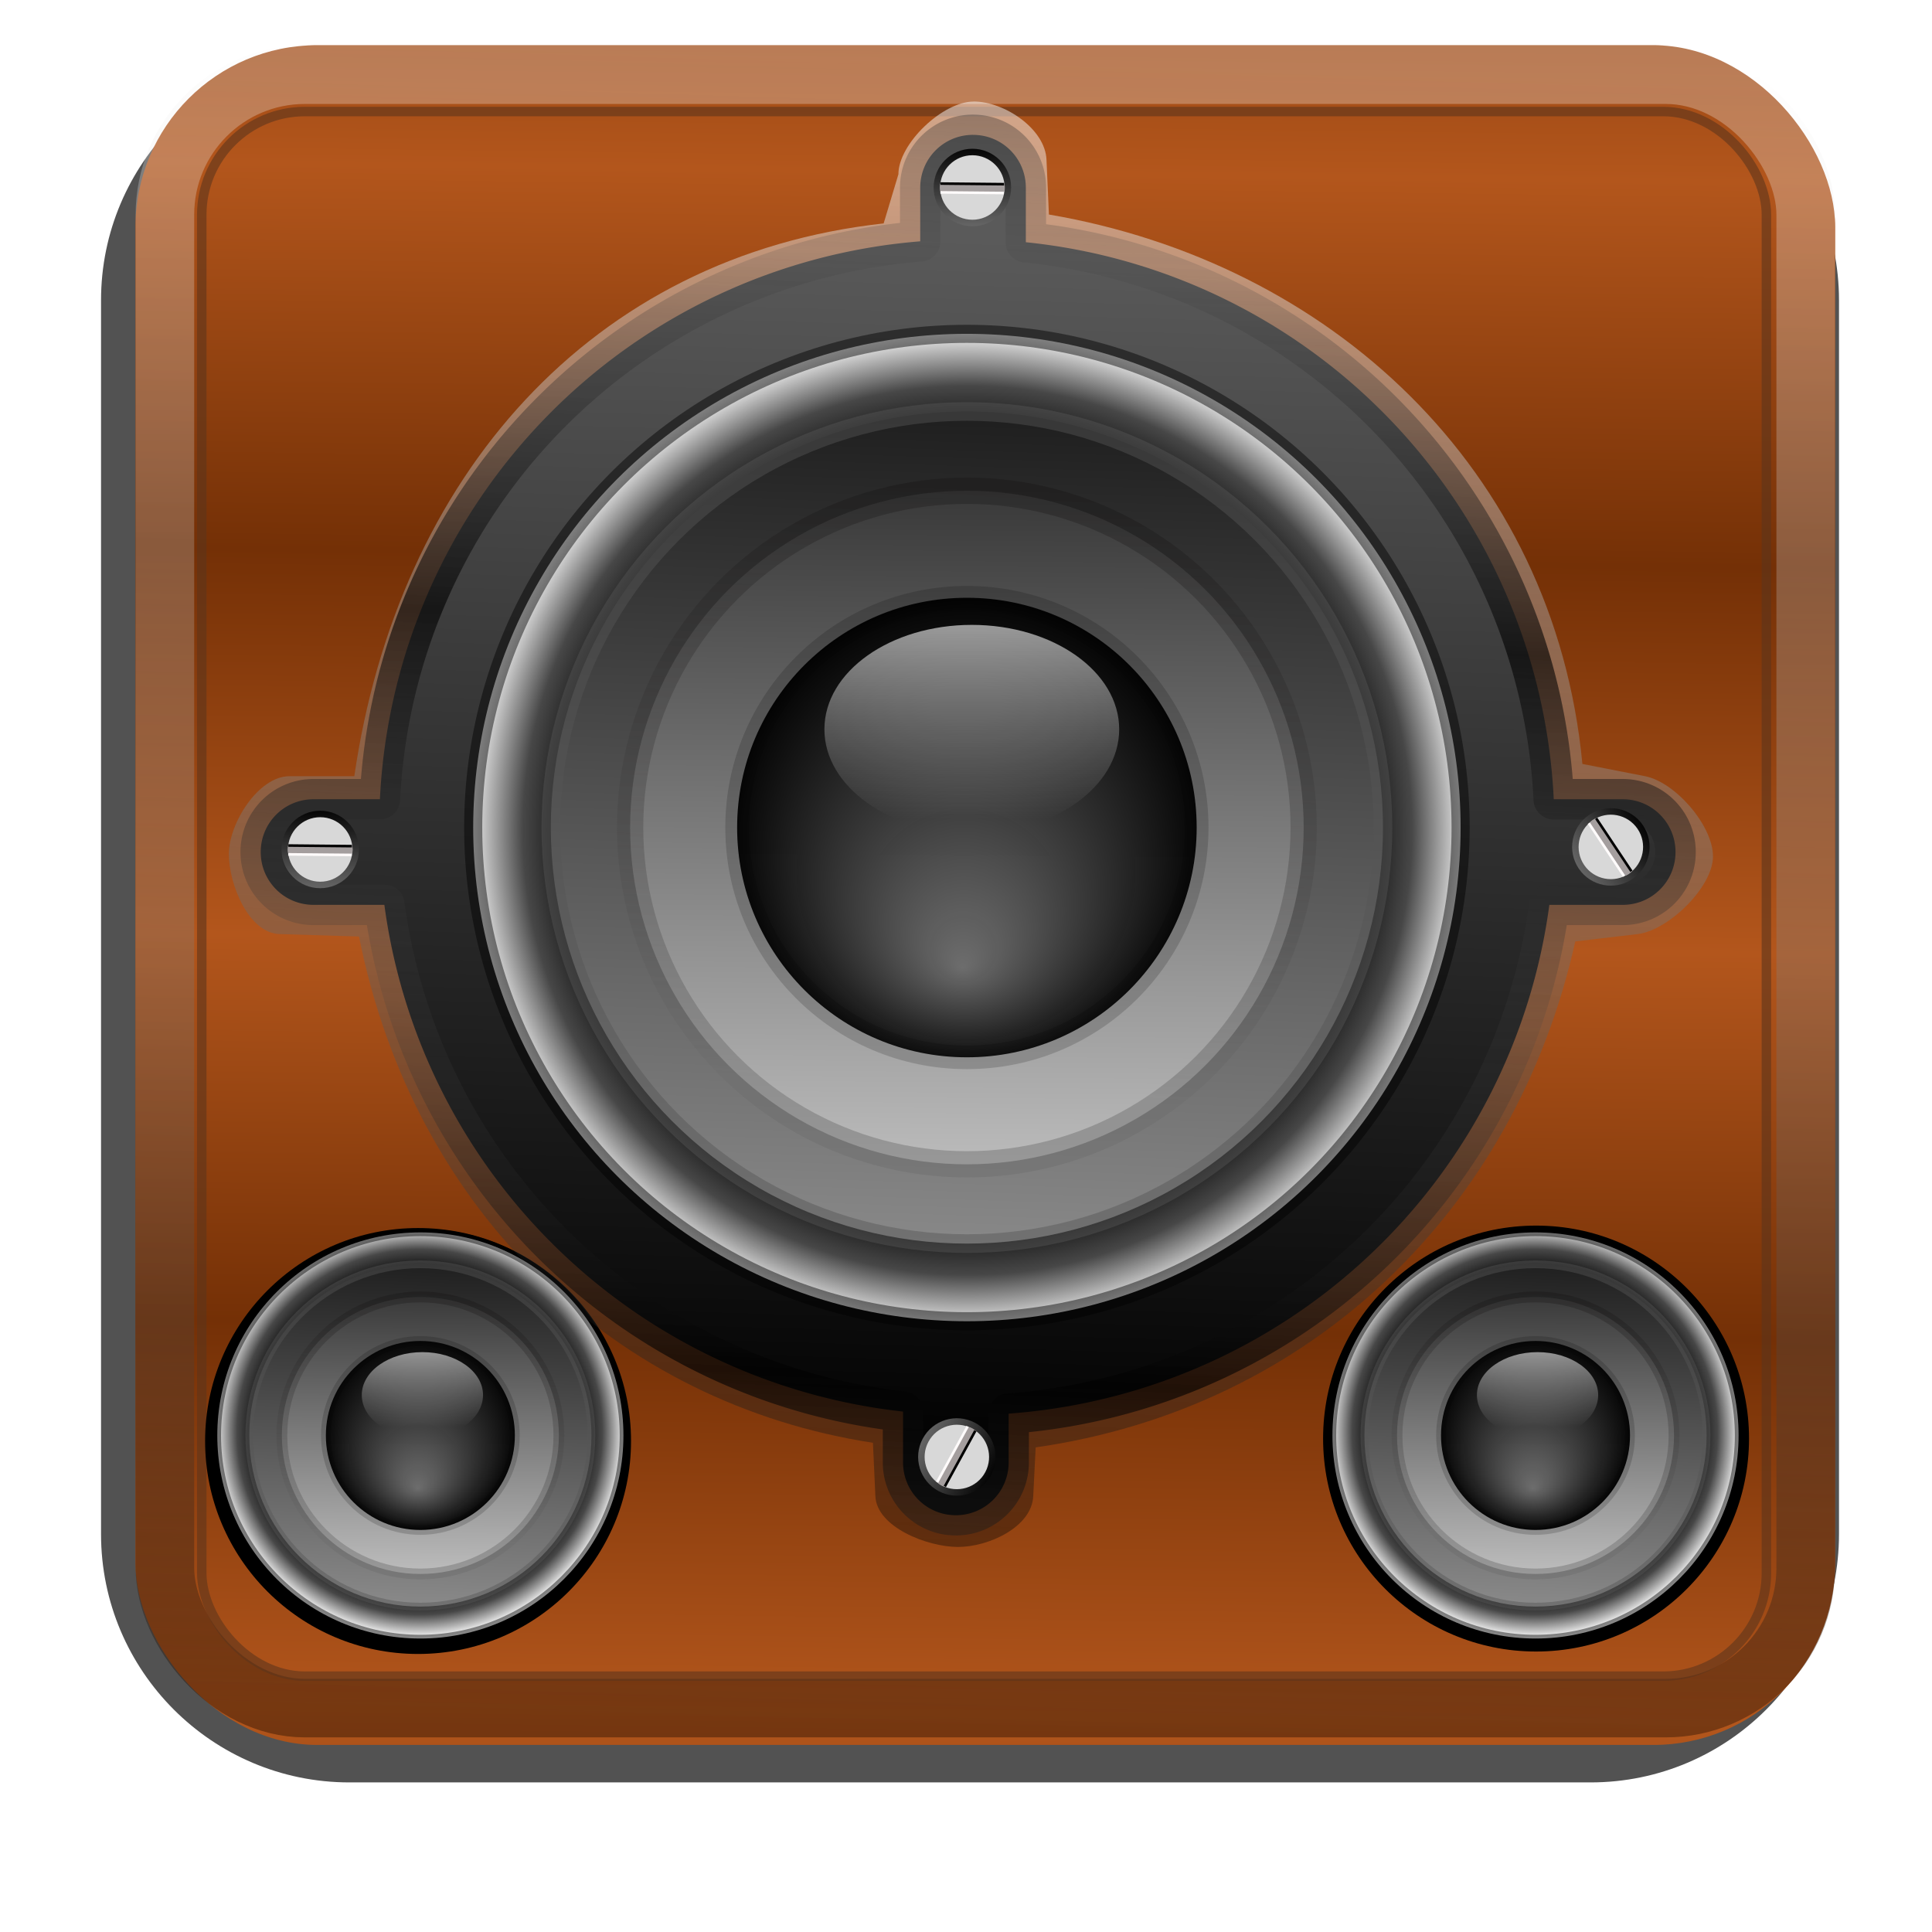 <?xml version="1.0" encoding="UTF-8" standalone="no"?>
<!-- Created with Inkscape (http://www.inkscape.org/) -->

<svg
   xmlns:dc="http://purl.org/dc/elements/1.1/"
   xmlns:cc="http://creativecommons.org/ns#"
   xmlns:rdf="http://www.w3.org/1999/02/22-rdf-syntax-ns#"
   xmlns:svg="http://www.w3.org/2000/svg"
   xmlns="http://www.w3.org/2000/svg"
   xmlns:xlink="http://www.w3.org/1999/xlink"
   xmlns:sodipodi="http://sodipodi.sourceforge.net/DTD/sodipodi-0.dtd"
   xmlns:inkscape="http://www.inkscape.org/namespaces/inkscape"
   width="255"
   height="255"
   viewBox="0 0 67.469 67.469"
   version="1.1"
   id="svg8"
   inkscape:version="0.92.5 (2060ec1f9f, 2020-04-08)"
   sodipodi:docname="rd.svg">
  <defs
     id="defs2">
    <linearGradient
       inkscape:collect="always"
       id="linearGradient1029">
      <stop
         style="stop-color:#000000;stop-opacity:0.378"
         offset="0"
         id="stop1025" />
      <stop
         style="stop-color:#fcfcfc;stop-opacity:0.505"
         offset="1"
         id="stop1027" />
    </linearGradient>
    <linearGradient
       inkscape:collect="always"
       id="linearGradient973">
      <stop
         style="stop-color:#000000;stop-opacity:1"
         offset="0"
         id="stop969" />
      <stop
         style="stop-color:#696969;stop-opacity:1"
         offset="1"
         id="stop971" />
    </linearGradient>
    <linearGradient
       inkscape:collect="always"
       id="linearGradient890">
      <stop
         style="stop-color:#ffffff;stop-opacity:0.595"
         offset="0"
         id="stop886" />
      <stop
         style="stop-color:#ffffff;stop-opacity:0"
         offset="1"
         id="stop888" />
    </linearGradient>
    <linearGradient
       inkscape:collect="always"
       id="linearGradient880">
      <stop
         style="stop-color:#6d6d6d;stop-opacity:1"
         offset="0"
         id="stop876" />
      <stop
         style="stop-color:#000000;stop-opacity:0.986"
         offset="1"
         id="stop878" />
    </linearGradient>
    <linearGradient
       inkscape:collect="always"
       id="linearGradient870">
      <stop
         style="stop-color:#6e6e6e;stop-opacity:1"
         offset="0"
         id="stop866" />
      <stop
         style="stop-color:#0e0c0c;stop-opacity:0.577"
         offset="1"
         id="stop868" />
    </linearGradient>
    <linearGradient
       id="linearGradient853"
       inkscape:collect="always">
      <stop
         id="stop861"
         offset="0"
         style="stop-color:#bcbcbc;stop-opacity:1" />
      <stop
         id="stop863"
         offset="1"
         style="stop-color:#383838;stop-opacity:1" />
    </linearGradient>
    <linearGradient
       inkscape:collect="always"
       id="linearGradient853-3">
      <stop
         style="stop-color:#898989;stop-opacity:1"
         offset="0"
         id="stop849" />
      <stop
         style="stop-color:#1f1f1f;stop-opacity:1"
         offset="1"
         id="stop851" />
    </linearGradient>
    <linearGradient
       inkscape:collect="always"
       id="linearGradient839">
      <stop
         style="stop-color:#5a5a5a;stop-opacity:1;"
         offset="0"
         id="stop835" />
      <stop
         id="stop845"
         offset="0.762"
         style="stop-color:#000000;stop-opacity:1" />
      <stop
         id="stop843"
         offset="0.884"
         style="stop-color:#474747;stop-opacity:1" />
      <stop
         style="stop-color:#ffffff;stop-opacity:1"
         offset="1"
         id="stop837" />
    </linearGradient>
    <linearGradient
       inkscape:collect="always"
       id="linearGradient3797">
      <stop
         style="stop-color:#000000;stop-opacity:0.631"
         offset="0"
         id="stop3799" />
      <stop
         style="stop-color:#444444;stop-opacity:0.176"
         offset="1"
         id="stop3801" />
    </linearGradient>
    <linearGradient
       inkscape:collect="always"
       id="linearGradient834">
      <stop
         style="stop-color:#030303;stop-opacity:1;"
         offset="0"
         id="stop830" />
      <stop
         style="stop-color:#5a5a5a;stop-opacity:1"
         offset="1"
         id="stop832" />
    </linearGradient>
    <linearGradient
       inkscape:collect="always"
       id="linearGradient824">
      <stop
         style="stop-color:#b3561c;stop-opacity:1"
         offset="0"
         id="stop820" />
      <stop
         style="stop-color:#743006;stop-opacity:1"
         offset="1"
         id="stop822" />
    </linearGradient>
    <linearGradient
       inkscape:collect="always"
       id="linearGradient885">
      <stop
         style="stop-color:#1f0c00;stop-opacity:0.412"
         offset="0"
         id="stop881" />
      <stop
         style="stop-color:#ffffff;stop-opacity:0.279"
         offset="1"
         id="stop883" />
    </linearGradient>
    <linearGradient
       inkscape:collect="always"
       xlink:href="#linearGradient885"
       id="linearGradient887"
       x1="47.922"
       y1="285.076"
       x2="49.507"
       y2="233.003"
       gradientUnits="userSpaceOnUse"
       gradientTransform="matrix(1.137,0,0,1.137,-22.033,-34.151)" />
    <linearGradient
       inkscape:collect="always"
       xlink:href="#linearGradient824"
       id="linearGradient826"
       x1="40.451"
       y1="237.078"
       x2="40.3"
       y2="248.927"
       gradientUnits="userSpaceOnUse"
       spreadMethod="reflect"
       gradientTransform="matrix(1.137,0,0,1.137,-22.033,-34.151)" />
    <linearGradient
       inkscape:collect="always"
       xlink:href="#linearGradient834"
       id="linearGradient836"
       x1="49.305"
       y1="273.643"
       x2="50.389"
       y2="236.814"
       gradientUnits="userSpaceOnUse"
       gradientTransform="matrix(1.137,0,0,1.137,-22.204,-31.406)" />
    <linearGradient
       inkscape:collect="always"
       xlink:href="#linearGradient3797"
       id="linearGradient3803"
       x1="54.286"
       y1="249.115"
       x2="54.766"
       y2="237.644"
       gradientUnits="userSpaceOnUse"
       spreadMethod="reflect"
       gradientTransform="matrix(1.137,0,0,1.137,-22.204,-31.406)" />
    <radialGradient
       inkscape:collect="always"
       xlink:href="#linearGradient839"
       id="radialGradient841"
       cx="49.205"
       cy="255.266"
       fx="49.205"
       fy="255.266"
       r="15.447"
       gradientUnits="userSpaceOnUse"
       gradientTransform="matrix(1.137,0,0,1.137,-22.161,-31.706)" />
    <linearGradient
       inkscape:collect="always"
       xlink:href="#linearGradient853-3"
       id="linearGradient855"
       x1="48.852"
       y1="268.058"
       x2="49.71"
       y2="242.399"
       gradientUnits="userSpaceOnUse"
       gradientTransform="matrix(1.137,0,0,1.137,-22.462,-31.577)" />
    <linearGradient
       inkscape:collect="always"
       xlink:href="#linearGradient853"
       id="linearGradient859"
       gradientUnits="userSpaceOnUse"
       x1="48.852"
       y1="268.058"
       x2="49.057"
       y2="242.212"
       gradientTransform="matrix(0.92,0,0,0.92,-11.748,23.683)" />
    <linearGradient
       inkscape:collect="always"
       xlink:href="#linearGradient870"
       id="linearGradient872"
       x1="52.097"
       y1="263.379"
       x2="53.257"
       y2="244.889"
       gradientUnits="userSpaceOnUse"
       gradientTransform="matrix(1.137,0,0,1.137,-22.462,-31.577)" />
    <radialGradient
       inkscape:collect="always"
       xlink:href="#linearGradient880"
       id="radialGradient882"
       cx="49.432"
       cy="255.115"
       fx="49.281"
       fy="259.341"
       r="7.423"
       gradientUnits="userSpaceOnUse"
       gradientTransform="matrix(1.137,0,0,1.137,-22.419,-31.535)" />
    <linearGradient
       inkscape:collect="always"
       xlink:href="#linearGradient890"
       id="linearGradient892"
       x1="49.96"
       y1="248.813"
       x2="49.96"
       y2="254.851"
       gradientUnits="userSpaceOnUse"
       gradientTransform="matrix(1.137,0,0,1.137,-22.247,-31.663)" />
    <filter
       inkscape:collect="always"
       style="color-interpolation-filters:sRGB"
       id="filter885"
       x="-0.012"
       width="1.024"
       y="-0.012"
       height="1.024">
      <feGaussianBlur
         inkscape:collect="always"
         stdDeviation="0.226"
         id="feGaussianBlur887" />
    </filter>
    <radialGradient
       inkscape:collect="always"
       xlink:href="#linearGradient839"
       id="radialGradient899"
       gradientUnits="userSpaceOnUse"
       gradientTransform="matrix(0.467,0,0,0.467,30.621,160.33)"
       cx="49.205"
       cy="255.266"
       fx="49.205"
       fy="255.266"
       r="15.447" />
    <linearGradient
       inkscape:collect="always"
       xlink:href="#linearGradient853-3"
       id="linearGradient901"
       gradientUnits="userSpaceOnUse"
       gradientTransform="matrix(0.467,0,0,0.467,30.497,160.383)"
       x1="48.852"
       y1="268.058"
       x2="49.71"
       y2="242.399" />
    <linearGradient
       inkscape:collect="always"
       xlink:href="#linearGradient853"
       id="linearGradient903"
       gradientUnits="userSpaceOnUse"
       gradientTransform="matrix(0.378,0,0,0.378,34.904,183.111)"
       x1="48.852"
       y1="268.058"
       x2="49.057"
       y2="242.212" />
    <linearGradient
       inkscape:collect="always"
       xlink:href="#linearGradient870"
       id="linearGradient905"
       gradientUnits="userSpaceOnUse"
       gradientTransform="matrix(0.467,0,0,0.467,30.497,160.383)"
       x1="52.097"
       y1="263.379"
       x2="53.257"
       y2="244.889" />
    <radialGradient
       inkscape:collect="always"
       xlink:href="#linearGradient880"
       id="radialGradient907"
       gradientUnits="userSpaceOnUse"
       gradientTransform="matrix(0.467,0,0,0.467,30.515,160.401)"
       cx="49.432"
       cy="255.115"
       fx="49.281"
       fy="259.341"
       r="7.423" />
    <linearGradient
       inkscape:collect="always"
       xlink:href="#linearGradient890"
       id="linearGradient909"
       gradientUnits="userSpaceOnUse"
       gradientTransform="matrix(0.467,0,0,0.467,30.586,160.348)"
       x1="49.96"
       y1="248.813"
       x2="49.96"
       y2="254.851" />
    <radialGradient
       inkscape:collect="always"
       xlink:href="#linearGradient839"
       id="radialGradient921"
       gradientUnits="userSpaceOnUse"
       gradientTransform="matrix(0.467,0,0,0.467,-8.322,160.33)"
       cx="49.205"
       cy="255.266"
       fx="49.205"
       fy="255.266"
       r="15.447" />
    <linearGradient
       inkscape:collect="always"
       xlink:href="#linearGradient853-3"
       id="linearGradient923"
       gradientUnits="userSpaceOnUse"
       gradientTransform="matrix(0.467,0,0,0.467,-8.446,160.383)"
       x1="48.852"
       y1="268.058"
       x2="49.71"
       y2="242.399" />
    <linearGradient
       inkscape:collect="always"
       xlink:href="#linearGradient853"
       id="linearGradient925"
       gradientUnits="userSpaceOnUse"
       gradientTransform="matrix(0.378,0,0,0.378,-4.039,183.111)"
       x1="48.852"
       y1="268.058"
       x2="49.057"
       y2="242.212" />
    <linearGradient
       inkscape:collect="always"
       xlink:href="#linearGradient870"
       id="linearGradient927"
       gradientUnits="userSpaceOnUse"
       gradientTransform="matrix(0.467,0,0,0.467,-8.446,160.383)"
       x1="52.097"
       y1="263.379"
       x2="53.257"
       y2="244.889" />
    <radialGradient
       inkscape:collect="always"
       xlink:href="#linearGradient880"
       id="radialGradient929"
       gradientUnits="userSpaceOnUse"
       gradientTransform="matrix(0.467,0,0,0.467,-8.428,160.401)"
       cx="49.432"
       cy="255.115"
       fx="49.281"
       fy="259.341"
       r="7.423" />
    <linearGradient
       inkscape:collect="always"
       xlink:href="#linearGradient890"
       id="linearGradient931"
       gradientUnits="userSpaceOnUse"
       gradientTransform="matrix(0.467,0,0,0.467,-8.357,160.348)"
       x1="49.96"
       y1="248.813"
       x2="49.96"
       y2="254.851" />
    <filter
       inkscape:collect="always"
       style="color-interpolation-filters:sRGB"
       id="filter951"
       x="-0.036"
       width="1.072"
       y="-0.036"
       height="1.072">
      <feGaussianBlur
         inkscape:collect="always"
         stdDeviation="0.196"
         id="feGaussianBlur953" />
    </filter>
    <linearGradient
       inkscape:collect="always"
       xlink:href="#linearGradient973"
       id="linearGradient975"
       x1="70.703"
       y1="232.287"
       x2="70.668"
       y2="234.907"
       gradientUnits="userSpaceOnUse" />
    <linearGradient
       inkscape:collect="always"
       xlink:href="#linearGradient973"
       id="linearGradient999"
       gradientUnits="userSpaceOnUse"
       x1="70.703"
       y1="232.287"
       x2="70.668"
       y2="234.907" />
    <linearGradient
       inkscape:collect="always"
       xlink:href="#linearGradient973"
       id="linearGradient1011"
       gradientUnits="userSpaceOnUse"
       x1="70.703"
       y1="232.287"
       x2="70.668"
       y2="234.907" />
    <linearGradient
       inkscape:collect="always"
       xlink:href="#linearGradient973"
       id="linearGradient1023"
       gradientUnits="userSpaceOnUse"
       x1="70.703"
       y1="232.287"
       x2="70.668"
       y2="234.907" />
    <linearGradient
       inkscape:collect="always"
       xlink:href="#linearGradient1029"
       id="linearGradient1031"
       x1="40.234"
       y1="280.644"
       x2="42.469"
       y2="234.94"
       gradientUnits="userSpaceOnUse"
       gradientTransform="translate(-8.18,-2.627)" />
    <filter
       inkscape:collect="always"
       style="color-interpolation-filters:sRGB"
       id="filter1039"
       x="-0.012"
       width="1.024"
       y="-0.012"
       height="1.024">
      <feGaussianBlur
         inkscape:collect="always"
         stdDeviation="0.27"
         id="feGaussianBlur1041" />
    </filter>
  </defs>
  <sodipodi:namedview
     id="base"
     pagecolor="#ff0000"
     bordercolor="#666666"
     borderopacity="1.0"
     inkscape:pageopacity="0"
     inkscape:pageshadow="2"
     inkscape:zoom="3.5254902"
     inkscape:cx="127.5"
     inkscape:cy="127.5"
     inkscape:document-units="mm"
     inkscape:current-layer="layer1"
     showgrid="false"
     units="px"
     inkscape:snap-to-guides="false"
     inkscape:snap-grids="false"
     inkscape:snap-others="false"
     inkscape:object-nodes="false"
     inkscape:snap-nodes="false"
     inkscape:snap-global="false"
     inkscape:window-width="1920"
     inkscape:window-height="1056"
     inkscape:window-x="0"
     inkscape:window-y="0"
     inkscape:window-maximized="1" />
  <g
     inkscape:label="Layer 1"
     inkscape:groupmode="layer"
     id="layer1"
     transform="translate(0,-229.531)">
    <path
       style="color:#000000;font-style:normal;font-variant:normal;font-weight:normal;font-stretch:normal;font-size:medium;line-height:normal;font-family:sans-serif;font-variant-ligatures:normal;font-variant-position:normal;font-variant-caps:normal;font-variant-numeric:normal;font-variant-alternates:normal;font-feature-settings:normal;text-indent:0;text-align:start;text-decoration:none;text-decoration-line:none;text-decoration-style:solid;text-decoration-color:#000000;letter-spacing:normal;word-spacing:normal;text-transform:none;writing-mode:lr-tb;direction:ltr;text-orientation:mixed;dominant-baseline:auto;baseline-shift:baseline;text-anchor:start;white-space:normal;shape-padding:0;clip-rule:nonzero;display:inline;overflow:visible;visibility:visible;opacity:1;isolation:auto;mix-blend-mode:normal;color-interpolation:sRGB;color-interpolation-filters:linearRGB;solid-color:#000000;solid-opacity:1;vector-effect:none;fill:#000000;fill-opacity:0.676;fill-rule:nonzero;stroke:none;stroke-width:2.169;stroke-linecap:square;stroke-linejoin:round;stroke-miterlimit:4;stroke-dasharray:none;stroke-dashoffset:0;stroke-opacity:1;paint-order:normal;filter:url(#filter1039);color-rendering:auto;image-rendering:auto;shape-rendering:auto;text-rendering:auto;enable-background:accumulate"
       d="m 12.847,230.677 c -4.272,0 -7.744,3.473 -7.744,7.744 v 38.469 c 0,4.272 3.473,7.744 7.744,7.744 h 38.702 c 4.272,0 7.744,-3.473 7.744,-7.744 v -38.469 c 0,-4.272 -3.473,-7.744 -7.744,-7.744 z m 0,2.169 h 38.702 c 3.107,0 5.575,2.468 5.575,5.575 v 38.469 c 0,3.107 -2.468,5.573 -5.575,5.573 H 12.847 c -3.107,0 -5.575,-2.466 -5.575,-5.573 v -38.469 c 0,-3.107 2.468,-5.575 5.575,-5.575 z"
       id="rect1033"
       inkscape:connector-curvature="0"
       transform="matrix(1.12,0,0,1.12,-2.187,-27.014)" />
    <rect
       style="opacity:1;fill:url(#linearGradient826);fill-opacity:1;fill-rule:nonzero;stroke:none;stroke-width:0.642;stroke-linecap:square;stroke-linejoin:round;stroke-miterlimit:4;stroke-dasharray:none;stroke-dashoffset:0;stroke-opacity:1;paint-order:normal"
       id="rect877"
       width="59.358"
       height="59.358"
       x="4.73"
       y="231.11"
       ry="6.348" />
    <circle
       style="opacity:1;fill:#000000;fill-opacity:1;fill-rule:nonzero;stroke:none;stroke-width:0.24;stroke-linecap:square;stroke-linejoin:round;stroke-miterlimit:4;stroke-dasharray:none;stroke-dashoffset:0;stroke-opacity:0.459;paint-order:normal;filter:url(#filter951)"
       id="circle933"
       cx="49.628"
       cy="273.695"
       r="6.541"
       transform="matrix(1.137,0,0,1.137,-2.785,-31.423)" />
    <rect
       ry="4.889"
       y="232.139"
       x="5.759"
       height="57.042"
       width="57.299"
       id="rect879"
       style="opacity:1;fill:none;fill-opacity:1;fill-rule:nonzero;stroke:url(#linearGradient887);stroke-width:2.045;stroke-linecap:square;stroke-linejoin:round;stroke-miterlimit:4;stroke-dasharray:none;stroke-dashoffset:0;stroke-opacity:1;paint-order:normal" />
    <rect
       style="opacity:1;fill:none;fill-opacity:1;fill-rule:nonzero;stroke:#5d351c;stroke-width:0.331;stroke-linecap:square;stroke-linejoin:round;stroke-miterlimit:4;stroke-dasharray:none;stroke-dashoffset:0;stroke-opacity:0.595;paint-order:normal"
       id="rect889"
       width="54.64"
       height="54.64"
       x="7.046"
       y="233.426"
       ry="3.603" />
    <circle
       r="6.541"
       cy="273.77"
       cx="15.29"
       id="circle955"
       style="opacity:1;fill:#000000;fill-opacity:1;fill-rule:nonzero;stroke:none;stroke-width:0.24;stroke-linecap:square;stroke-linejoin:round;stroke-miterlimit:4;stroke-dasharray:none;stroke-dashoffset:0;stroke-opacity:0.459;paint-order:normal;filter:url(#filter951)"
       transform="matrix(1.137,0,0,1.137,-2.785,-31.423)" />
    <path
       id="path879"
       d="m 32.354,232.63 c -0.946,0 -2.311,1.29 -2.311,2.235 l -0.453,1.508 c -9.007,0.991 -14.927,7.805 -16.258,16.979 h -1.995 c -0.946,0 -1.858,1.441 -1.858,2.386 -10e-7,0.946 0.611,2.433 1.556,2.462 l 2.441,0.075 c 1.695,8.512 7.952,14.348 15.785,15.55 l 0.075,1.643 c 0.043,0.945 1.591,1.556 2.537,1.556 0.946,0 2.263,-0.612 2.311,-1.556 l 0.075,-1.502 c 8.428,-1.207 14.73,-7.258 16.573,-15.54 l 1.919,-0.226 c 0.939,-0.111 2.311,-1.441 2.311,-2.386 0,-0.946 -1.156,-2.28 -2.084,-2.462 l -1.927,-0.377 c -0.867,-9.12 -7.794,-15.408 -16.385,-16.875 l -0.075,-1.688 c -0.042,-0.945 -1.29,-1.783 -2.235,-1.783 z"
       style="opacity:1;fill:url(#linearGradient1031);fill-opacity:1;fill-rule:nonzero;stroke:none;stroke-width:1.309;stroke-linecap:square;stroke-linejoin:round;stroke-miterlimit:4;stroke-dasharray:none;stroke-dashoffset:0;stroke-opacity:1;paint-order:normal;filter:url(#filter885)"
       inkscape:connector-curvature="0"
       sodipodi:nodetypes="ccccscsccsssccsssccssc"
       transform="matrix(1.137,0,0,1.137,-2.785,-31.423)" />
    <path
       style="opacity:1;fill:url(#linearGradient836);fill-opacity:1;fill-rule:nonzero;stroke:url(#linearGradient3803);stroke-width:1.414;stroke-linecap:square;stroke-linejoin:round;stroke-miterlimit:4;stroke-dasharray:none;stroke-dashoffset:0;stroke-opacity:1;paint-order:normal"
       d="m 33.98,234.24 c -1.022,0 -1.844,0.823 -1.844,1.844 v 1.874 a 20.544,20.544 0 0 0 -18.869,19.484 h -2.318 c -1.022,0 -1.844,0.823 -1.844,1.844 0,1.022 0.823,1.844 1.844,1.844 h 2.474 a 20.544,20.544 0 0 0 18.113,17.696 v 1.775 c 0,1.022 0.822,1.844 1.844,1.844 1.022,0 1.844,-0.823 1.844,-1.844 v -1.704 a 20.544,20.544 0 0 0 18.882,-17.767 h 2.562 c 1.022,0 1.844,-0.823 1.844,-1.844 0,-1.022 -0.823,-1.844 -1.844,-1.844 h -2.408 A 20.544,20.544 0 0 0 35.824,237.99 v -1.905 c 0,-1.022 -0.823,-1.844 -1.844,-1.844 z"
       id="path828"
       inkscape:connector-curvature="0" />
    <circle
       style="opacity:1;fill:url(#radialGradient841);fill-opacity:1;fill-rule:nonzero;stroke:#000000;stroke-width:0.632;stroke-linecap:square;stroke-linejoin:round;stroke-miterlimit:4;stroke-dasharray:none;stroke-dashoffset:0;stroke-opacity:0.459;paint-order:normal"
       id="path833"
       cx="33.766"
       cy="258.43"
       r="17.241" />
    <circle
       style="opacity:1;fill:url(#linearGradient855);fill-opacity:1;fill-rule:nonzero;stroke:#565656;stroke-width:0.651;stroke-linecap:square;stroke-linejoin:round;stroke-miterlimit:4;stroke-dasharray:none;stroke-dashoffset:0;stroke-opacity:0.459;paint-order:normal"
       id="path847"
       cx="33.766"
       cy="258.43"
       r="14.53" />
    <circle
       r="11.761"
       cy="258.43"
       cx="33.766"
       id="circle857"
       style="opacity:1;fill:url(#linearGradient859);fill-opacity:1;fill-rule:nonzero;stroke:url(#linearGradient872);stroke-width:0.918;stroke-linecap:square;stroke-linejoin:round;stroke-miterlimit:4;stroke-dasharray:none;stroke-dashoffset:0;stroke-opacity:0.459;paint-order:normal" />
    <circle
       style="opacity:1;fill:url(#radialGradient882);fill-opacity:1;fill-rule:nonzero;stroke:#000000;stroke-width:0.826;stroke-linecap:square;stroke-linejoin:round;stroke-miterlimit:4;stroke-dasharray:none;stroke-dashoffset:0;stroke-opacity:0.167;paint-order:normal"
       id="path874"
       cx="33.766"
       cy="258.43"
       r="8.024" />
    <ellipse
       style="opacity:1;fill:url(#linearGradient892);fill-opacity:1;fill-rule:nonzero;stroke:none;stroke-width:0.918;stroke-linecap:square;stroke-linejoin:round;stroke-miterlimit:4;stroke-dasharray:none;stroke-dashoffset:0;stroke-opacity:0.167;paint-order:normal"
       id="path884"
       cx="33.937"
       cy="254.999"
       rx="5.147"
       ry="3.646" />
    <circle
       r="7.091"
       cy="279.66"
       cx="53.623"
       id="circle889"
       style="opacity:1;fill:url(#radialGradient899);fill-opacity:1;fill-rule:nonzero;stroke:#000000;stroke-width:0.26;stroke-linecap:square;stroke-linejoin:round;stroke-miterlimit:4;stroke-dasharray:none;stroke-dashoffset:0;stroke-opacity:0.459;paint-order:normal" />
    <circle
       r="5.976"
       cy="279.66"
       cx="53.623"
       id="circle891"
       style="opacity:1;fill:url(#linearGradient901);fill-opacity:1;fill-rule:nonzero;stroke:#565656;stroke-width:0.268;stroke-linecap:square;stroke-linejoin:round;stroke-miterlimit:4;stroke-dasharray:none;stroke-dashoffset:0;stroke-opacity:0.459;paint-order:normal" />
    <circle
       style="opacity:1;fill:url(#linearGradient903);fill-opacity:1;fill-rule:nonzero;stroke:url(#linearGradient905);stroke-width:0.378;stroke-linecap:square;stroke-linejoin:round;stroke-miterlimit:4;stroke-dasharray:none;stroke-dashoffset:0;stroke-opacity:0.459;paint-order:normal"
       id="circle893"
       cx="53.623"
       cy="279.66"
       r="4.837" />
    <circle
       r="3.3"
       cy="279.66"
       cx="53.623"
       id="circle895"
       style="opacity:1;fill:url(#radialGradient907);fill-opacity:1;fill-rule:nonzero;stroke:#000000;stroke-width:0.34;stroke-linecap:square;stroke-linejoin:round;stroke-miterlimit:4;stroke-dasharray:none;stroke-dashoffset:0;stroke-opacity:0.167;paint-order:normal" />
    <ellipse
       ry="1.499"
       rx="2.117"
       cy="278.249"
       cx="53.694"
       id="ellipse897"
       style="opacity:1;fill:url(#linearGradient909);fill-opacity:1;fill-rule:nonzero;stroke:none;stroke-width:0.378;stroke-linecap:square;stroke-linejoin:round;stroke-miterlimit:4;stroke-dasharray:none;stroke-dashoffset:0;stroke-opacity:0.167;paint-order:normal" />
    <circle
       style="opacity:1;fill:url(#radialGradient921);fill-opacity:1;fill-rule:nonzero;stroke:#000000;stroke-width:0.26;stroke-linecap:square;stroke-linejoin:round;stroke-miterlimit:4;stroke-dasharray:none;stroke-dashoffset:0;stroke-opacity:0.459;paint-order:normal"
       id="circle911"
       cx="14.68"
       cy="279.66"
       r="7.091" />
    <circle
       style="opacity:1;fill:url(#linearGradient923);fill-opacity:1;fill-rule:nonzero;stroke:#565656;stroke-width:0.268;stroke-linecap:square;stroke-linejoin:round;stroke-miterlimit:4;stroke-dasharray:none;stroke-dashoffset:0;stroke-opacity:0.459;paint-order:normal"
       id="circle913"
       cx="14.68"
       cy="279.66"
       r="5.976" />
    <circle
       r="4.837"
       cy="279.66"
       cx="14.68"
       id="circle915"
       style="opacity:1;fill:url(#linearGradient925);fill-opacity:1;fill-rule:nonzero;stroke:url(#linearGradient927);stroke-width:0.378;stroke-linecap:square;stroke-linejoin:round;stroke-miterlimit:4;stroke-dasharray:none;stroke-dashoffset:0;stroke-opacity:0.459;paint-order:normal" />
    <circle
       style="opacity:1;fill:url(#radialGradient929);fill-opacity:1;fill-rule:nonzero;stroke:#000000;stroke-width:0.34;stroke-linecap:square;stroke-linejoin:round;stroke-miterlimit:4;stroke-dasharray:none;stroke-dashoffset:0;stroke-opacity:0.167;paint-order:normal"
       id="circle917"
       cx="14.68"
       cy="279.66"
       r="3.3" />
    <ellipse
       style="opacity:1;fill:url(#linearGradient931);fill-opacity:1;fill-rule:nonzero;stroke:none;stroke-width:0.378;stroke-linecap:square;stroke-linejoin:round;stroke-miterlimit:4;stroke-dasharray:none;stroke-dashoffset:0;stroke-opacity:0.167;paint-order:normal"
       id="ellipse919"
       cx="14.751"
       cy="278.249"
       rx="2.117"
       ry="1.499" />
    <g
       id="g987"
       transform="matrix(1.137,0,0,1.137,-46.459,-29.546)">
      <circle
         r="1.09"
         cy="233.619"
         cx="70.727"
         id="path967"
         style="opacity:1;fill:#d8d8d8;fill-opacity:1;fill-rule:nonzero;stroke:url(#linearGradient975);stroke-width:0.199;stroke-linecap:square;stroke-linejoin:round;stroke-miterlimit:4;stroke-dasharray:none;stroke-dashoffset:0;stroke-opacity:1;paint-order:normal" />
      <rect
         rx="0.034"
         ry="0.121"
         y="233.488"
         x="69.729"
         height="0.266"
         width="1.995"
         id="rect977"
         style="opacity:1;fill:#a49e9e;fill-opacity:1;fill-rule:nonzero;stroke:none;stroke-width:0.199;stroke-linecap:square;stroke-linejoin:round;stroke-miterlimit:4;stroke-dasharray:none;stroke-dashoffset:0;stroke-opacity:0.914;paint-order:normal" />
      <path
         inkscape:connector-curvature="0"
         id="path979"
         d="m 69.749,233.498 1.951,0.019"
         style="fill:none;stroke:#000000;stroke-width:0.079;stroke-linecap:butt;stroke-linejoin:miter;stroke-miterlimit:4;stroke-dasharray:none;stroke-opacity:1" />
      <path
         style="fill:none;stroke:#fffbfb;stroke-width:0.079;stroke-linecap:butt;stroke-linejoin:miter;stroke-miterlimit:4;stroke-dasharray:none;stroke-opacity:1"
         d="m 69.744,233.769 1.951,0.019"
         id="path981"
         inkscape:connector-curvature="0" />
    </g>
    <g
       transform="matrix(0.639,0.94,-0.94,0.639,230.661,43.341)"
       id="g997">
      <circle
         style="opacity:1;fill:#d8d8d8;fill-opacity:1;fill-rule:nonzero;stroke:url(#linearGradient999);stroke-width:0.199;stroke-linecap:square;stroke-linejoin:round;stroke-miterlimit:4;stroke-dasharray:none;stroke-dashoffset:0;stroke-opacity:1;paint-order:normal"
         id="circle989"
         cx="70.727"
         cy="233.619"
         r="1.09" />
      <rect
         style="opacity:1;fill:#a49e9e;fill-opacity:1;fill-rule:nonzero;stroke:none;stroke-width:0.199;stroke-linecap:square;stroke-linejoin:round;stroke-miterlimit:4;stroke-dasharray:none;stroke-dashoffset:0;stroke-opacity:0.914;paint-order:normal"
         id="rect991"
         width="1.995"
         height="0.266"
         x="69.729"
         y="233.488"
         ry="0.121"
         rx="0.034" />
      <path
         style="fill:none;stroke:#000000;stroke-width:0.079;stroke-linecap:butt;stroke-linejoin:miter;stroke-miterlimit:4;stroke-dasharray:none;stroke-opacity:1"
         d="m 69.749,233.498 1.951,0.019"
         id="path993"
         inkscape:connector-curvature="0" />
      <path
         inkscape:connector-curvature="0"
         id="path995"
         d="m 69.744,233.769 1.951,0.019"
         style="fill:none;stroke:#fffbfb;stroke-width:0.079;stroke-linecap:butt;stroke-linejoin:miter;stroke-miterlimit:4;stroke-dasharray:none;stroke-opacity:1" />
    </g>
    <g
       transform="matrix(1.137,0,0,1.137,-69.234,-6.429)"
       id="g1009">
      <circle
         style="opacity:1;fill:#d8d8d8;fill-opacity:1;fill-rule:nonzero;stroke:url(#linearGradient1011);stroke-width:0.199;stroke-linecap:square;stroke-linejoin:round;stroke-miterlimit:4;stroke-dasharray:none;stroke-dashoffset:0;stroke-opacity:1;paint-order:normal"
         id="circle1001"
         cx="70.727"
         cy="233.619"
         r="1.09" />
      <rect
         style="opacity:1;fill:#a49e9e;fill-opacity:1;fill-rule:nonzero;stroke:none;stroke-width:0.199;stroke-linecap:square;stroke-linejoin:round;stroke-miterlimit:4;stroke-dasharray:none;stroke-dashoffset:0;stroke-opacity:0.914;paint-order:normal"
         id="rect1003"
         width="1.995"
         height="0.266"
         x="69.729"
         y="233.488"
         ry="0.121"
         rx="0.034" />
      <path
         style="fill:none;stroke:#000000;stroke-width:0.079;stroke-linecap:butt;stroke-linejoin:miter;stroke-miterlimit:4;stroke-dasharray:none;stroke-opacity:1"
         d="m 69.749,233.498 1.951,0.019"
         id="path1005"
         inkscape:connector-curvature="0" />
      <path
         inkscape:connector-curvature="0"
         id="path1007"
         d="m 69.744,233.769 1.951,0.019"
         style="fill:none;stroke:#fffbfb;stroke-width:0.079;stroke-linecap:butt;stroke-linejoin:miter;stroke-miterlimit:4;stroke-dasharray:none;stroke-opacity:1" />
    </g>
    <g
       id="g1021"
       transform="matrix(-0.536,1.002,-1.002,-0.536,305.411,334.762)">
      <circle
         r="1.09"
         cy="233.619"
         cx="70.727"
         id="circle1013"
         style="opacity:1;fill:#d8d8d8;fill-opacity:1;fill-rule:nonzero;stroke:url(#linearGradient1023);stroke-width:0.199;stroke-linecap:square;stroke-linejoin:round;stroke-miterlimit:4;stroke-dasharray:none;stroke-dashoffset:0;stroke-opacity:1;paint-order:normal" />
      <rect
         rx="0.034"
         ry="0.121"
         y="233.488"
         x="69.729"
         height="0.266"
         width="1.995"
         id="rect1015"
         style="opacity:1;fill:#a49e9e;fill-opacity:1;fill-rule:nonzero;stroke:none;stroke-width:0.199;stroke-linecap:square;stroke-linejoin:round;stroke-miterlimit:4;stroke-dasharray:none;stroke-dashoffset:0;stroke-opacity:0.914;paint-order:normal" />
      <path
         inkscape:connector-curvature="0"
         id="path1017"
         d="m 69.749,233.498 1.951,0.019"
         style="fill:none;stroke:#000000;stroke-width:0.079;stroke-linecap:butt;stroke-linejoin:miter;stroke-miterlimit:4;stroke-dasharray:none;stroke-opacity:1" />
      <path
         style="fill:none;stroke:#fffbfb;stroke-width:0.079;stroke-linecap:butt;stroke-linejoin:miter;stroke-miterlimit:4;stroke-dasharray:none;stroke-opacity:1"
         d="m 69.744,233.769 1.951,0.019"
         id="path1019"
         inkscape:connector-curvature="0" />
    </g>
  </g>
</svg>
